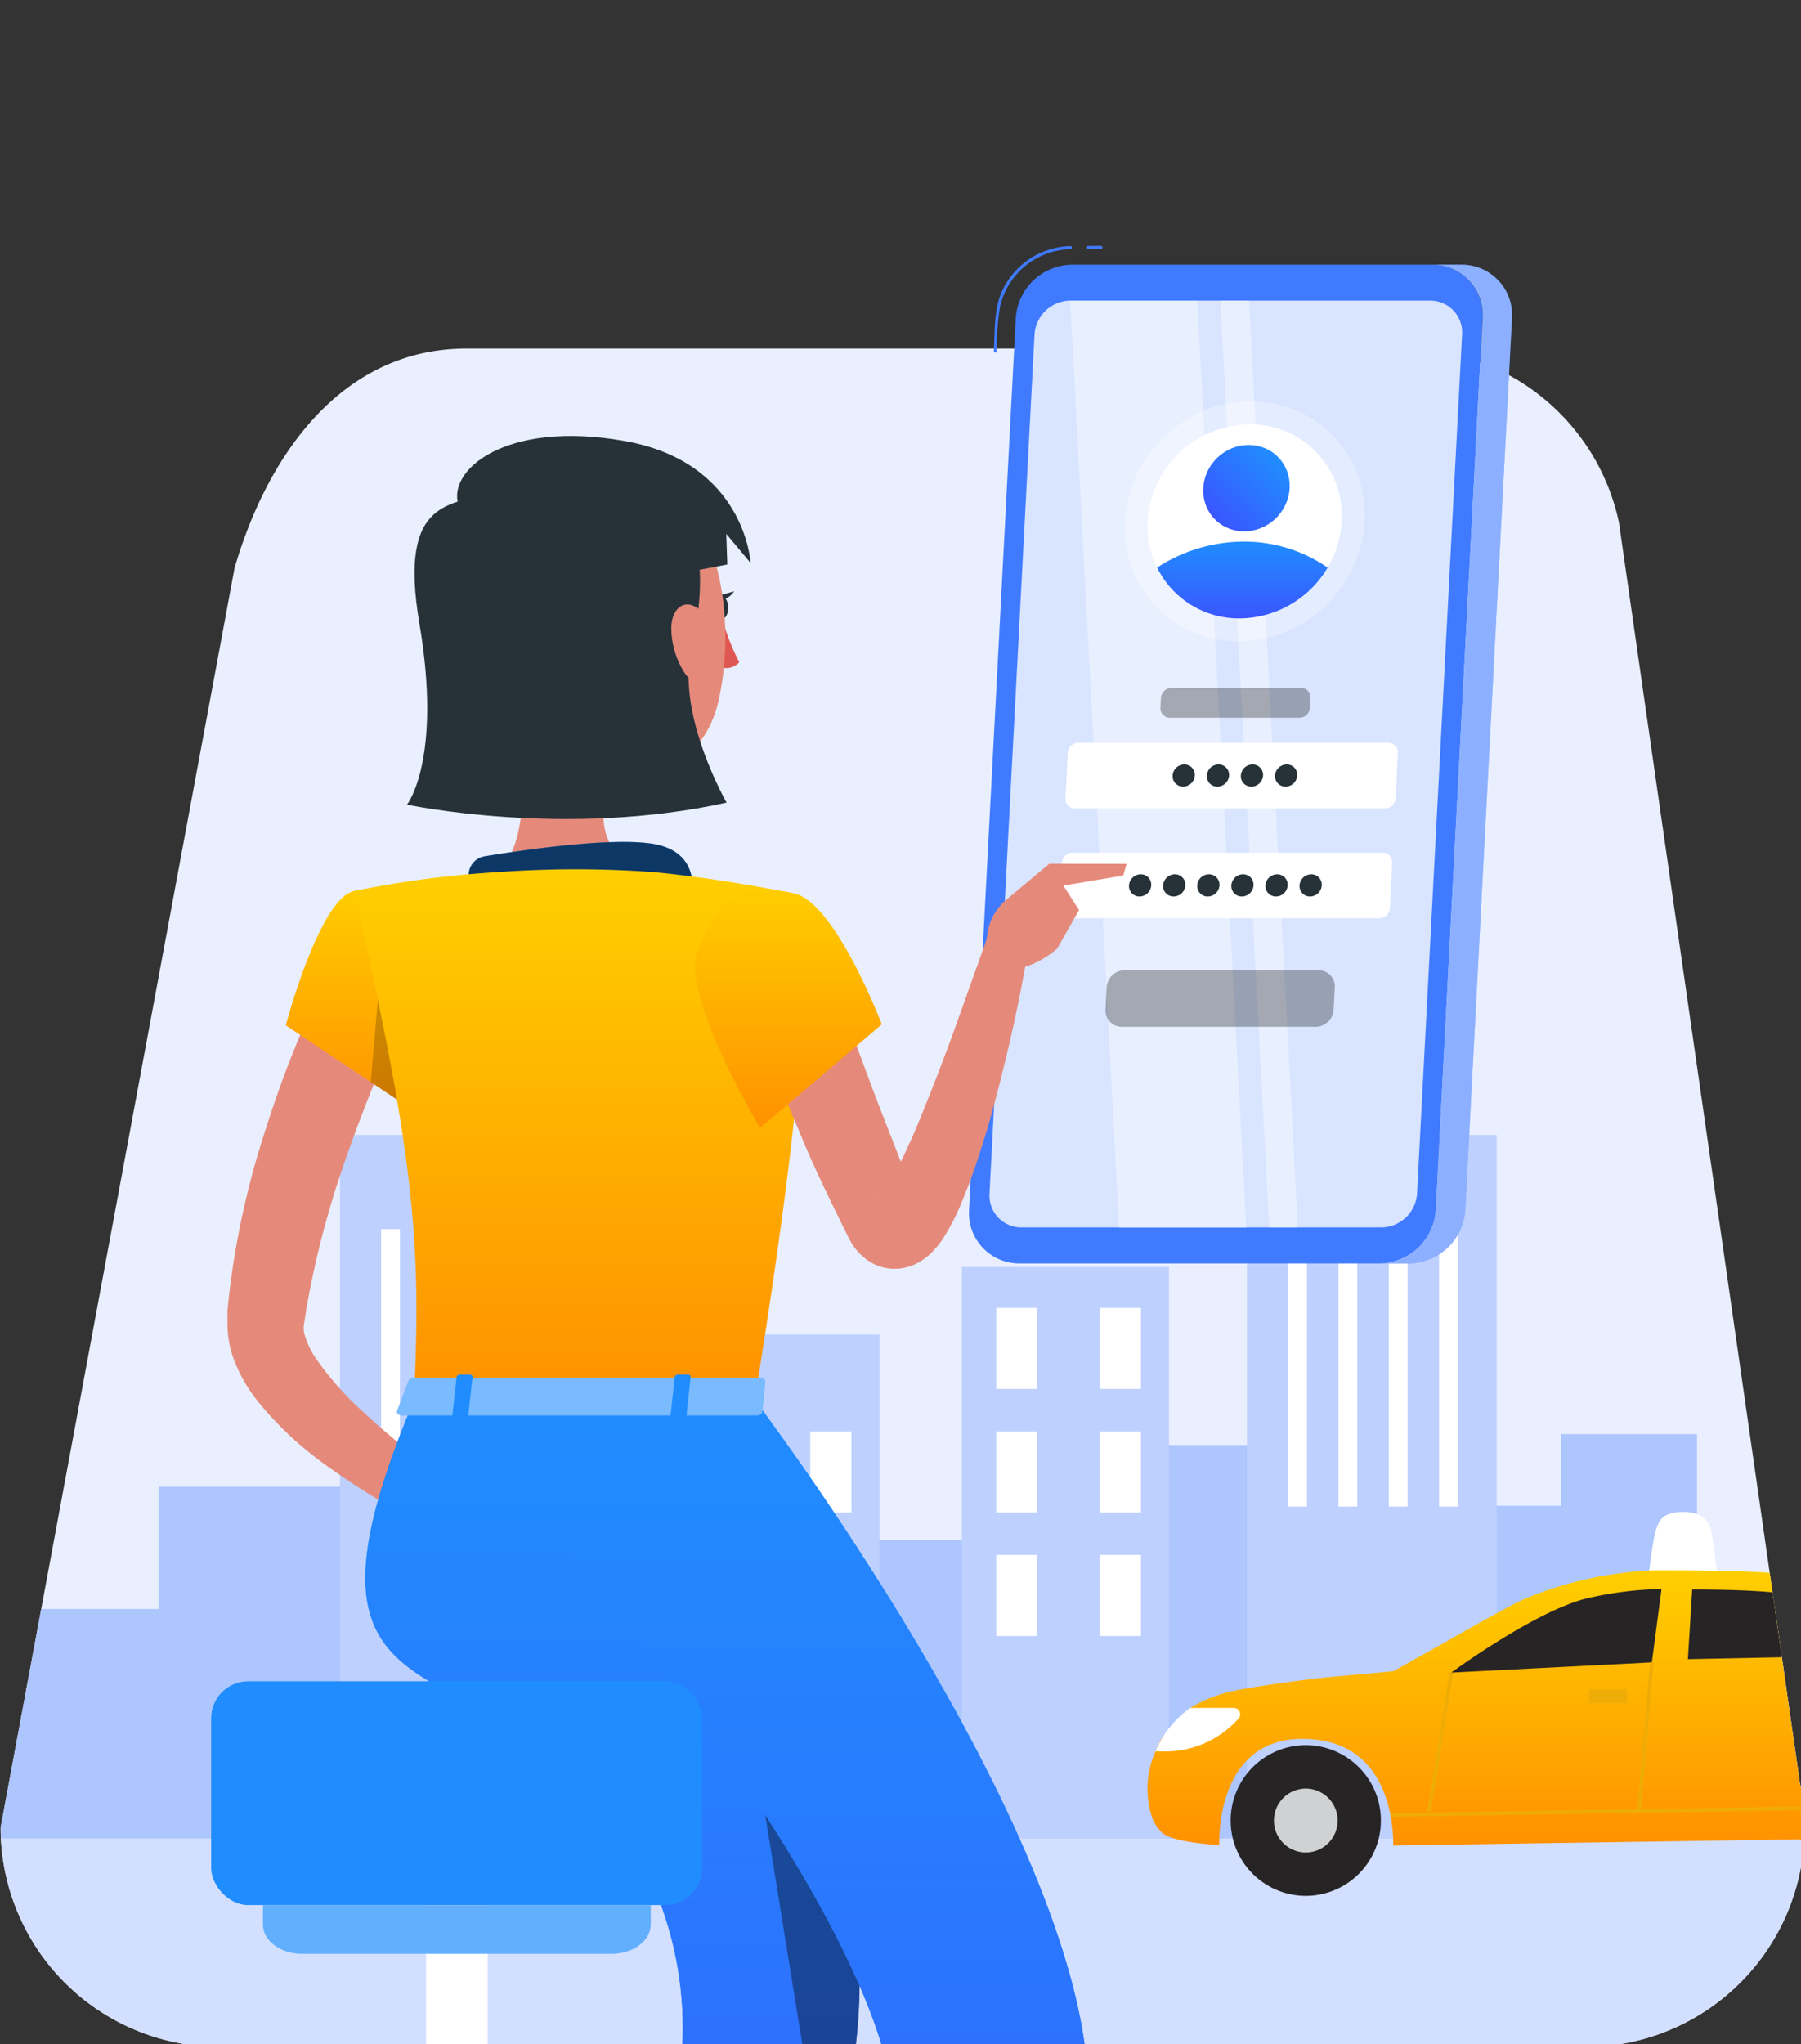 <svg xmlns="http://www.w3.org/2000/svg" xmlns:xlink="http://www.w3.org/1999/xlink" width="252" height="286" viewBox="0 0 252 286">
  <rect x="0" y="0" width="252" height="286" fill="#333333" stroke="none"/>
  <defs>
    <clipPath id="clip-path">
      <rect id="Rectángulo_5002" data-name="Rectángulo 5002" width="252" height="286" transform="translate(-3380 -3629.043)" fill="#fff"/>
    </clipPath>
    <clipPath id="clip-path-2">
      <path id="Trazado_17366" data-name="Trazado 17366" d="M120.224-312.917l25.3,176.234A30.69,30.69,0,0,1,115.5-99.631H-75.529a30.688,30.688,0,0,1-30.688-30.688l32.737-176.234c4.823-16.506,15.462-30.688,32.411-30.688H90.2A30.689,30.689,0,0,1,120.224-312.917Z" transform="translate(106.218 337.241)" fill="none"/>
    </clipPath>
    <linearGradient id="linear-gradient" x1="0.5" x2="0.5" y2="1" gradientUnits="objectBoundingBox">
      <stop offset="0" stop-color="#ffcf00"/>
      <stop offset="1" stop-color="#ff9100"/>
    </linearGradient>
    <linearGradient id="linear-gradient-2" x1="0.5" x2="0.5" y2="1" gradientUnits="objectBoundingBox">
      <stop offset="0" stop-color="#208dfe"/>
      <stop offset="1" stop-color="#3a56ff"/>
    </linearGradient>
    <linearGradient id="linear-gradient-3" y1="1" y2="0" xlink:href="#linear-gradient-2"/>
  </defs>
  <g id="Enmascarar_grupo_5" data-name="Enmascarar grupo 5" transform="translate(3380 3629.043)" clip-path="url(#clip-path)">
    <g id="Grupo_3841" data-name="Grupo 3841" transform="translate(-3379.916 -3580.273)">
      <g id="Grupo_3840" data-name="Grupo 3840" transform="translate(0 0)">
        <path id="Trazado_17355" data-name="Trazado 17355" d="M120.224-312.917l25.3,176.234A30.69,30.69,0,0,1,115.5-99.631H-75.529a30.688,30.688,0,0,1-30.688-30.688l32.737-176.234c4.823-16.506,15.462-30.688,32.411-30.688H90.2A30.689,30.689,0,0,1,120.224-312.917Z" transform="translate(106.218 337.241)" fill="#e9efff"/>
        <g id="Grupo_3839" data-name="Grupo 3839">
          <g id="Grupo_3838" data-name="Grupo 3838" clip-path="url(#clip-path-2)">
            <g id="Grupo_3834" data-name="Grupo 3834" transform="translate(-16.898 110.015)">
              <rect id="Rectángulo_4970" data-name="Rectángulo 4970" width="278.824" height="35.107" transform="translate(0 98.435)" fill="#d3dfff"/>
              <g id="Grupo_3818" data-name="Grupo 3818" transform="translate(7.775 37.578)">
                <rect id="Rectángulo_4971" data-name="Rectángulo 4971" width="19.018" height="24.472" transform="translate(208.457 14.298)" fill="#adc6fe"/>
                <rect id="Rectángulo_4972" data-name="Rectángulo 4972" width="19.018" height="34.775" transform="translate(91.546)" fill="#adc6fe"/>
                <rect id="Rectángulo_4973" data-name="Rectángulo 4973" width="25.452" height="23.135" transform="translate(31.292 11.64)" fill="#adc6fe"/>
                <rect id="Rectángulo_4974" data-name="Rectángulo 4974" width="19.018" height="24.472" transform="translate(165.393 5.799)" fill="#adc6fe"/>
                <rect id="Rectángulo_4975" data-name="Rectángulo 4975" width="19.018" height="24.472" transform="translate(129.41 19.044)" fill="#adc6fe"/>
                <rect id="Rectángulo_4976" data-name="Rectángulo 4976" width="271.049" height="32.111" transform="translate(0 28.746)" fill="#adc6fe"/>
                <rect id="Rectángulo_4977" data-name="Rectángulo 4977" width="19.018" height="24.472" transform="translate(227.475 4.274)" fill="#adc6fe"/>
              </g>
              <g id="Grupo_3823" data-name="Grupo 3823" transform="translate(151.409 18.48)">
                <rect id="Rectángulo_4978" data-name="Rectángulo 4978" width="28.968" height="79.955" fill="#bed0fe"/>
                <g id="Grupo_3822" data-name="Grupo 3822" transform="translate(4.794 5.727)">
                  <g id="Grupo_3819" data-name="Grupo 3819" transform="translate(0 0)">
                    <rect id="Rectángulo_4979" data-name="Rectángulo 4979" width="5.759" height="11.333" transform="translate(14.491)" fill="#fff"/>
                    <rect id="Rectángulo_4980" data-name="Rectángulo 4980" width="5.759" height="11.333" fill="#fff"/>
                  </g>
                  <g id="Grupo_3820" data-name="Grupo 3820" transform="translate(0 17.278)">
                    <rect id="Rectángulo_4981" data-name="Rectángulo 4981" width="5.759" height="11.333" transform="translate(14.491 0)" fill="#fff"/>
                    <rect id="Rectángulo_4982" data-name="Rectángulo 4982" width="5.759" height="11.333" transform="translate(0 0)" fill="#fff"/>
                  </g>
                  <g id="Grupo_3821" data-name="Grupo 3821" transform="translate(0 34.556)">
                    <rect id="Rectángulo_4983" data-name="Rectángulo 4983" width="5.759" height="11.333" transform="translate(14.491)" fill="#fff"/>
                    <rect id="Rectángulo_4984" data-name="Rectángulo 4984" width="5.759" height="11.333" fill="#fff"/>
                  </g>
                </g>
              </g>
              <g id="Grupo_3827" data-name="Grupo 3827" transform="translate(110.899 27.932)">
                <rect id="Rectángulo_4985" data-name="Rectángulo 4985" width="28.968" height="70.504" transform="translate(0)" fill="#bed0fe"/>
                <g id="Grupo_3826" data-name="Grupo 3826" transform="translate(4.794 13.553)">
                  <g id="Grupo_3824" data-name="Grupo 3824" transform="translate(0 0)">
                    <rect id="Rectángulo_4986" data-name="Rectángulo 4986" width="5.759" height="11.333" transform="translate(14.491)" fill="#fff"/>
                    <rect id="Rectángulo_4987" data-name="Rectángulo 4987" width="5.759" height="11.333" fill="#fff"/>
                  </g>
                  <g id="Grupo_3825" data-name="Grupo 3825" transform="translate(0 17.278)">
                    <rect id="Rectángulo_4988" data-name="Rectángulo 4988" width="5.759" height="11.333" transform="translate(14.491)" fill="#fff"/>
                    <rect id="Rectángulo_4989" data-name="Rectángulo 4989" width="5.759" height="11.333" fill="#fff"/>
                  </g>
                </g>
              </g>
              <g id="Grupo_3830" data-name="Grupo 3830" transform="translate(191.291)">
                <g id="Grupo_3828" data-name="Grupo 3828">
                  <rect id="Rectángulo_4990" data-name="Rectángulo 4990" width="34.944" height="98.435" fill="#bed0fe"/>
                </g>
                <g id="Grupo_3829" data-name="Grupo 3829" transform="translate(5.766 13.184)">
                  <rect id="Rectángulo_4991" data-name="Rectángulo 4991" width="2.63" height="38.809" transform="translate(21.118)" fill="#fff"/>
                  <rect id="Rectángulo_4992" data-name="Rectángulo 4992" width="2.63" height="38.809" transform="translate(14.079)" fill="#fff"/>
                  <rect id="Rectángulo_4993" data-name="Rectángulo 4993" width="2.63" height="38.809" transform="translate(7.039)" fill="#fff"/>
                  <rect id="Rectángulo_4994" data-name="Rectángulo 4994" width="2.63" height="38.809" fill="#fff"/>
                </g>
              </g>
              <g id="Grupo_3833" data-name="Grupo 3833" transform="translate(64.377)">
                <g id="Grupo_3831" data-name="Grupo 3831" transform="translate(0)">
                  <rect id="Rectángulo_4995" data-name="Rectángulo 4995" width="34.944" height="98.435" fill="#bed0fe"/>
                </g>
                <g id="Grupo_3832" data-name="Grupo 3832" transform="translate(5.766 13.184)">
                  <rect id="Rectángulo_4996" data-name="Rectángulo 4996" width="2.63" height="38.809" transform="translate(21.118)" fill="#fff"/>
                  <rect id="Rectángulo_4997" data-name="Rectángulo 4997" width="2.63" height="38.809" transform="translate(14.079)" fill="#fff"/>
                  <rect id="Rectángulo_4998" data-name="Rectángulo 4998" width="2.63" height="38.809" transform="translate(7.039)" fill="#fff"/>
                  <rect id="Rectángulo_4999" data-name="Rectángulo 4999" width="2.63" height="38.809" transform="translate(0)" fill="#fff"/>
                </g>
              </g>
            </g>
            <g id="Grupo_3837" data-name="Grupo 3837" transform="translate(160.464 162.751)">
              <path id="Trazado_17356" data-name="Trazado 17356" d="M-89.579-234.332H-99.1s.6-4.878.975-5.929c.353-1.015.693-2.523,3.787-2.523,2.815,0,3.623,1.334,3.922,2.523S-89.579-234.332-89.579-234.332Z" transform="translate(169.279 242.783)" fill="#fff"/>
              <path id="Trazado_17357" data-name="Trazado 17357" d="M-131.476-224.68h10.118l-1.341-5.207h-8.777Z" transform="translate(256.833 252.107)" fill="#ed5933"/>
              <path id="Trazado_17358" data-name="Trazado 17358" d="M-132.292-203.955a12.718,12.718,0,0,1,.631-8.76,16.179,16.179,0,0,1,.834-1.733,20.566,20.566,0,0,1,4.025-4.339,19.484,19.484,0,0,1,4.733-2.049c3.434-.994,14.122-2.212,14.122-2.212l9.545-.868,7.574-4.237s8.065-4.645,10.886-5.929a52.7,52.7,0,0,1,18.1-3.956c12.907,0,19.773.234,26.159,1.7,3.584.825,13.943,4.69,13.943,4.69l11.7,4.1s7.878-.594,9.937.787c.755.508,1.6,3.236,1.6,3.236l-6.649.134,1.28,3.968,6.33.238L3.5-217.321a11.2,11.2,0,0,1,1.258,7.609c-.467,2.405-1.273,5.1-2.624,6.07-1.825,1.306-14.261,2.052-14.261,2.052s.889-13.019-11.606-13.333c-6.265-.159-10.729,4.38-11.479,8.756-.239,1.406-.474,5.681-.474,5.681l-62.7.946h0l-.016,0v-.724c-.153-4.19-1.577-14.187-12.738-14.187-12.307,0-11.6,14.851-11.6,14.851s-6.053-.291-7.85-1.6A5.279,5.279,0,0,1-132.292-203.955Z" transform="translate(132.8 246.214)" fill="url(#linear-gradient)"/>
              <path id="Trazado_17359" data-name="Trazado 17359" d="M-113.728-226.732l.6-9.747s9.985-.069,14.148.793a35.648,35.648,0,0,1,8.052,3.611,44.076,44.076,0,0,1,6.472,4.742Z" transform="translate(189.353 247.34)" fill="#272425"/>
              <path id="Trazado_17360" data-name="Trazado 17360" d="M-66.53-226.253l1.353-10.267a49.5,49.5,0,0,0-10.459,1.313c-7.25,1.778-18.962,10.383-18.962,10.383Z" transform="translate(137.114 247.311)" fill="#272425"/>
              <line id="Línea_216" data-name="Línea 216" x1="1.786" y2="20.66" transform="translate(68.796 21.058)" fill="none" stroke="#efac06" stroke-miterlimit="10" stroke-width="0.5"/>
              <line id="Línea_217" data-name="Línea 217" x1="63.431" y2="1.037" transform="translate(33.997 41.371)" fill="none" stroke="#efac06" stroke-miterlimit="10" stroke-width="0.5"/>
              <line id="Línea_218" data-name="Línea 218" x1="3.081" y2="19.402" transform="translate(39.434 22.488)" fill="none" stroke="#efac06" stroke-miterlimit="10" stroke-width="0.5"/>
              <line id="Línea_219" data-name="Línea 219" x1="0.669" y2="11.929" transform="translate(104.228 20.005)" fill="none" stroke="#efac06" stroke-miterlimit="10" stroke-width="0.5"/>
              <rect id="Rectángulo_5000" data-name="Rectángulo 5000" width="5.329" height="1.937" transform="translate(95.887 24.823)" fill="#efac06"/>
              <rect id="Rectángulo_5001" data-name="Rectángulo 5001" width="5.329" height="1.937" transform="translate(61.78 24.823)" fill="#efac06"/>
              <path id="Trazado_17361" data-name="Trazado 17361" d="M-55.524-226.865h6.094a.889.889,0,0,1,.667,1.478h0a13.681,13.681,0,0,1-10.488,4.614l-1.132-.021A14.1,14.1,0,0,1-55.524-226.865Z" transform="translate(61.52 254.292)" fill="#fff"/>
              <g id="Grupo_3835" data-name="Grupo 3835" transform="translate(98.322 32.642)">
                <path id="Trazado_17362" data-name="Trazado 17362" d="M-122.11-213.3a10.525,10.525,0,0,0,10.509,10.54,10.525,10.525,0,0,0,10.509-10.54A10.523,10.523,0,0,0-111.6-223.838,10.523,10.523,0,0,0-122.11-213.3Z" transform="translate(122.11 223.838)" fill="#272425"/>
                <path id="Trazado_17363" data-name="Trazado 17363" d="M-118.6-215.846a4.463,4.463,0,0,0,4.456,4.469,4.464,4.464,0,0,0,4.456-4.469,4.462,4.462,0,0,0-4.456-4.468A4.462,4.462,0,0,0-118.6-215.846Z" transform="translate(124.65 226.386)" fill="#cfd1d2"/>
              </g>
              <g id="Grupo_3836" data-name="Grupo 3836" transform="translate(11.651 32.642)">
                <path id="Trazado_17364" data-name="Trazado 17364" d="M-71.808-213.3A10.526,10.526,0,0,0-61.3-202.757,10.525,10.525,0,0,0-50.791-213.3,10.523,10.523,0,0,0-61.3-223.838,10.524,10.524,0,0,0-71.808-213.3Z" transform="translate(71.808 223.838)" fill="#272425"/>
                <path id="Trazado_17365" data-name="Trazado 17365" d="M-68.295-215.846a4.464,4.464,0,0,0,4.456,4.469,4.464,4.464,0,0,0,4.456-4.469,4.462,4.462,0,0,0-4.456-4.468A4.462,4.462,0,0,0-68.295-215.846Z" transform="translate(74.348 226.386)" fill="#cfd1d2"/>
              </g>
            </g>
          </g>
        </g>
      </g>
    </g>
    <g id="Grupo_3846" data-name="Grupo 3846" transform="translate(-3244.417 -3594.634)">
      <g id="Personal_settings-rafiki" data-name="Personal settings-rafiki" transform="translate(0 0)">
        <g id="freepik--Settings--inject-181">
          <path id="Trazado_17367" data-name="Trazado 17367" d="M268.144,232.44H217.819a7.038,7.038,0,0,1-7.1-7.489l6.538-124.762a7.984,7.984,0,0,1,7.884-7.489h50.32a7.037,7.037,0,0,1,7.1,7.489l-6.538,124.762a7.989,7.989,0,0,1-7.884,7.489Z" transform="translate(-210.71 -90.08)" fill="#407bff"/>
          <path id="Trazado_17368" data-name="Trazado 17368" d="M278.3,103.15H227.976a5.071,5.071,0,0,0-5,4.749l-6.3,120.176a4.461,4.461,0,0,0,4.5,4.749H271.5a5.071,5.071,0,0,0,5-4.749L282.8,107.9a4.461,4.461,0,0,0-4.5-4.749Z" transform="translate(-213.805 -95.507)" fill="#407bff"/>
          <path id="Trazado_17369" data-name="Trazado 17369" d="M278.3,103.15H227.976a5.071,5.071,0,0,0-5,4.749l-6.3,120.176a4.461,4.461,0,0,0,4.5,4.749H271.5a5.071,5.071,0,0,0,5-4.749L282.8,107.9a4.461,4.461,0,0,0-4.5-4.749Z" transform="translate(-213.805 -95.507)" fill="#fff" opacity="0.8"/>
          <path id="Trazado_17370" data-name="Trazado 17370" d="M341.651,92.7h-4.11a7.037,7.037,0,0,1,7.1,7.489L338.1,224.951a7.984,7.984,0,0,1-7.884,7.489h4.11a7.984,7.984,0,0,0,7.884-7.489l6.538-124.762a7.038,7.038,0,0,0-7.1-7.489Z" transform="translate(-272.771 -90.08)" fill="#407bff"/>
          <path id="Trazado_17371" data-name="Trazado 17371" d="M341.651,92.7h-4.11a7.037,7.037,0,0,1,7.1,7.489L338.1,224.951a7.984,7.984,0,0,1-7.884,7.489h4.11a7.984,7.984,0,0,0,7.884-7.489l6.538-124.762a7.038,7.038,0,0,0-7.1-7.489Z" transform="translate(-272.771 -90.08)" fill="#fff" opacity="0.4"/>
          <path id="Trazado_17372" data-name="Trazado 17372" d="M240.18,103.15l6.836,129.718H264.8l-6.836-129.694H240.18Z" transform="translate(-226.014 -95.507)" fill="#fff" opacity="0.4"/>
          <path id="Trazado_17373" data-name="Trazado 17373" d="M290.716,232.844h4L287.884,103.15h-4Z" transform="translate(-248.707 -95.507)" fill="#fff" opacity="0.4"/>
          <path id="Trazado_17374" data-name="Trazado 17374" d="M245.226,87.683h1.764a.216.216,0,0,0,0-.433h-1.764a.216.216,0,0,0,0,.433Z" transform="translate(-228.522 -87.25)" fill="#407bff"/>
          <path id="Trazado_17375" data-name="Trazado 17375" d="M218.344,101.947a37.487,37.487,0,0,1,.481-6.249,10.345,10.345,0,0,1,9.845-7.965c.274,0,.279-.442,0-.433a10.8,10.8,0,0,0-9.614,6.374c-1.135,2.572-.961,5.547-1.115,8.3a.216.216,0,0,0,.433,0Z" transform="translate(-214.464 -87.276)" fill="#407bff"/>
        </g>
      </g>
      <g id="Grupo_3845" data-name="Grupo 3845" transform="translate(12.694 14.807)">
        <ellipse id="Elipse_475" data-name="Elipse 475" cx="16.35" cy="17.213" rx="16.35" ry="17.213" transform="matrix(-0.698, -0.716, 0.716, -0.698, 24.976, 47.447)" fill="#fff" opacity="0.3"/>
        <path id="Trazado_17376" data-name="Trazado 17376" d="M166.2,164.3a13.04,13.04,0,0,0,1.3,6.467,12.749,12.749,0,0,0,11.568,7.108,14.42,14.42,0,0,0,12.3-7.108,13.979,13.979,0,0,0,1.971-6.467,12.758,12.758,0,0,0-12.871-13.571A14.447,14.447,0,0,0,166.2,164.3Z" transform="translate(-153.898 -140.574)" fill="#fff"/>
        <path id="Trazado_17377" data-name="Trazado 17377" d="M170.55,190.483a12.749,12.749,0,0,0,11.568,7.108,14.42,14.42,0,0,0,12.3-7.108,20.511,20.511,0,0,0-11.745-3.633A22.318,22.318,0,0,0,170.55,190.483Z" transform="translate(-156.927 -160.29)" fill="url(#linear-gradient-2)"/>
        <ellipse id="Elipse_476" data-name="Elipse 476" cx="5.891" cy="6.204" rx="5.891" ry="6.204" transform="matrix(-0.698, -0.716, 0.716, -0.698, 25.797, 27.629)" fill="url(#linear-gradient-3)"/>
        <g id="Grupo_3844" data-name="Grupo 3844" transform="translate(0 47.024)">
          <path id="Trazado_17378" data-name="Trazado 17378" d="M150.238,257.991h43.387a1.494,1.494,0,0,0,1.476-1.4l.327-6.358a1.317,1.317,0,0,0-1.331-1.4H150.71a1.494,1.494,0,0,0-1.476,1.4l-.327,6.358a1.317,1.317,0,0,0,1.331,1.4Z" transform="translate(-148.11 -241.145)" fill="#fff"/>
          <path id="Trazado_17379" data-name="Trazado 17379" d="M177.172,236.084h18.122a1.494,1.494,0,0,0,1.481-1.408l.068-1.363a1.317,1.317,0,0,0-1.331-1.4H177.4a1.494,1.494,0,0,0-1.476,1.4l-.073,1.363a1.326,1.326,0,0,0,1.326,1.408Z" transform="translate(-161.76 -231.91)" opacity="0.3"/>
          <path id="Trazado_17380" data-name="Trazado 17380" d="M170.608,326.8h27.146a2.548,2.548,0,0,0,2.512-2.389l.159-3.134a2.271,2.271,0,0,0-2.271-2.389H171.017a2.548,2.548,0,0,0-2.512,2.389l-.159,3.134a2.271,2.271,0,0,0,2.262,2.389Z" transform="translate(-161.936 -279.386)" opacity="0.3"/>
          <path id="Trazado_17381" data-name="Trazado 17381" d="M151.977,291.845h43.392a1.5,1.5,0,0,0,1.476-1.4l.327-6.358a1.322,1.322,0,0,0-1.331-1.4H152.454a1.494,1.494,0,0,0-1.476,1.4l-.332,6.358a1.326,1.326,0,0,0,1.331,1.4Z" transform="translate(-150.644 -259.621)" fill="#fff"/>
          <g id="Grupo_3842" data-name="Grupo 3842" transform="translate(15.795 10.709)">
            <path id="Trazado_17382" data-name="Trazado 17382" d="M158.156,257.043a1.462,1.462,0,0,0,1.476,1.553,1.653,1.653,0,0,0,1.63-1.553,1.458,1.458,0,0,0-1.472-1.553A1.658,1.658,0,0,0,158.156,257.043Z" transform="translate(-143.824 -255.49)" fill="#263238"/>
            <path id="Trazado_17383" data-name="Trazado 17383" d="M168.7,257.043a1.458,1.458,0,0,0,1.472,1.553,1.649,1.649,0,0,0,1.631-1.553,1.458,1.458,0,0,0-1.472-1.553A1.649,1.649,0,0,0,168.7,257.043Z" transform="translate(-159.147 -255.49)" fill="#263238"/>
            <path id="Trazado_17384" data-name="Trazado 17384" d="M179.157,257.043a1.458,1.458,0,0,0,1.472,1.553,1.658,1.658,0,0,0,1.635-1.553,1.462,1.462,0,0,0-1.476-1.553A1.653,1.653,0,0,0,179.157,257.043Z" transform="translate(-174.362 -255.49)" fill="#263238"/>
            <path id="Trazado_17385" data-name="Trazado 17385" d="M189.707,257.043a1.462,1.462,0,0,0,1.472,1.553,1.658,1.658,0,0,0,1.635-1.553,1.462,1.462,0,0,0-1.472-1.553,1.658,1.658,0,0,0-1.635,1.553Z" transform="translate(-189.704 -255.49)" fill="#263238"/>
          </g>
          <g id="Grupo_3843" data-name="Grupo 3843" transform="translate(9.694 26.079)">
            <path id="Trazado_17386" data-name="Trazado 17386" d="M159.927,290.883a1.458,1.458,0,0,0,1.472,1.553,1.658,1.658,0,0,0,1.635-1.553,1.462,1.462,0,0,0-1.476-1.553A1.653,1.653,0,0,0,159.927,290.883Z" transform="translate(-136.062 -289.33)" fill="#263238"/>
            <path id="Trazado_17387" data-name="Trazado 17387" d="M170.436,290.883a1.462,1.462,0,0,0,1.472,1.553,1.658,1.658,0,0,0,1.635-1.553,1.458,1.458,0,0,0-1.472-1.553A1.658,1.658,0,0,0,170.436,290.883Z" transform="translate(-151.344 -289.33)" fill="#263238"/>
            <path id="Trazado_17388" data-name="Trazado 17388" d="M180.946,290.883a1.463,1.463,0,0,0,1.476,1.553,1.649,1.649,0,0,0,1.63-1.553,1.458,1.458,0,0,0-1.472-1.553A1.658,1.658,0,0,0,180.946,290.883Z" transform="translate(-166.628 -289.33)" fill="#263238"/>
            <path id="Trazado_17389" data-name="Trazado 17389" d="M191.447,290.883a1.458,1.458,0,0,0,1.472,1.553,1.658,1.658,0,0,0,1.635-1.553,1.462,1.462,0,0,0-1.476-1.553A1.649,1.649,0,0,0,191.447,290.883Z" transform="translate(-181.897 -289.33)" fill="#263238"/>
            <path id="Trazado_17390" data-name="Trazado 17390" d="M201.957,290.883a1.458,1.458,0,0,0,1.472,1.553,1.658,1.658,0,0,0,1.635-1.553,1.462,1.462,0,0,0-1.472-1.553,1.658,1.658,0,0,0-1.635,1.553Z" transform="translate(-197.181 -289.33)" fill="#263238"/>
            <path id="Trazado_17391" data-name="Trazado 17391" d="M212.466,290.883a1.462,1.462,0,0,0,1.476,1.553,1.653,1.653,0,0,0,1.63-1.553,1.458,1.458,0,0,0-1.472-1.553A1.658,1.658,0,0,0,212.466,290.883Z" transform="translate(-212.463 -289.33)" fill="#263238"/>
          </g>
        </g>
      </g>
    </g>
    <g id="character-1--inject-7" transform="translate(-3356.197 -3568.048)">
      <path id="Trazado_13956" data-name="Trazado 13956" d="M138.483,214.22c-1.421,3.112-2.917,6.537-4.218,9.858s-2.633,6.747-3.785,10.157a129.014,129.014,0,0,0-5.355,20.643l-.329,2.2a3.216,3.216,0,0,0,.1,1.122,11.667,11.667,0,0,0,1.645,3.47,43.8,43.8,0,0,0,6.642,7.479,100.736,100.736,0,0,0,8.257,6.9c2.872,2.214,5.894,4.368,8.871,6.4l-2.8,5.251a106.018,106.018,0,0,1-20.12-11.533,48.454,48.454,0,0,1-8.975-8.5,21.317,21.317,0,0,1-3.575-6.388,14.509,14.509,0,0,1-.718-4.488v-1.87l.15-1.5a117.008,117.008,0,0,1,4.892-22.947c1.167-3.68,2.408-7.345,3.829-10.92s2.887-7.076,4.7-10.711Z" transform="translate(-106.097 -132.545)" fill="#e58a7b"/>
      <path id="Trazado_13957" data-name="Trazado 13957" d="M137.832,259.205l10.576-5.355-2.738,11.608s-7.255,2.034-10.621-1.5Z" transform="translate(-95.723 -110.23)" fill="#e58a7b"/>
      <path id="Trazado_13958" data-name="Trazado 13958" d="M154.566,255.75l-2.812,9.6-9.6.1,2.738-11.608Z" transform="translate(-92.202 -110.23)" fill="#e58a7b"/>
      <path id="Trazado_13959" data-name="Trazado 13959" d="M160.44,175a29.912,29.912,0,0,0,2.349,5.984,2.438,2.438,0,0,1-2.378.763Z" transform="translate(-83.147 -149.332)" fill="#df5753"/>
      <ellipse id="Elipse_448" data-name="Elipse 448" cx="1.122" cy="1.72" rx="1.122" ry="1.72" transform="translate(75.857 22.317)" fill="#263238"/>
      <path id="Trazado_13960" data-name="Trazado 13960" d="M160,173.013l2.274-.643S161.167,174.135,160,173.013Z" transform="translate(-83.35 -150.636)" fill="#263238"/>
      <path id="Trazado_13961" data-name="Trazado 13961" d="M141.614,182.34c1.361,6.956,2.723,19.716-2.154,24.368,0,0,1.915,7.061,14.854,7.061,14.226,0,6.791-7.061,6.791-7.061-7.764-1.855-7.569-7.614-6.208-13.029Z" transform="translate(-93.536 -145.692)" fill="#e58a7b"/>
      <path id="Trazado_13962" data-name="Trazado 13962" d="M138.383,177.369c.718,11.623.778,16.56,6.642,22.528,8.841,8.975,22.962,5.565,25.73-5.984,2.5-10.471.913-27.7-10.471-32.326a15.886,15.886,0,0,0-21.9,15.782Z" transform="translate(-94.089 -156.577)" fill="#e58a7b"/>
      <path id="Trazado_13963" data-name="Trazado 13963" d="M143.216,163.181c-5.834,2.124-13.613.538-10.561,18.534,3.231,19.058-1.735,25.326-1.735,25.326s22.124,4.712,44.713-.284c0,0-6.9-12.057-4.966-20.943,2.468-11.219.524-15.363.524-15.363S151.414,160.189,143.216,163.181Z" transform="translate(-97.771 -155.464)" fill="#263238"/>
      <path id="Trazado_13964" data-name="Trazado 13964" d="M155.64,176.875a11.683,11.683,0,0,0,1.825,6.238c1.586,2.423,3.456,1.5,3.919-1.077.419-2.259.1-6.253-1.915-7.809S155.67,174.2,155.64,176.875Z" transform="translate(-85.512 -150.025)" fill="#e58a7b"/>
      <path id="Trazado_13965" data-name="Trazado 13965" d="M135.822,167.518c-1.675-4.712,6.313-11.967,23.216-8.975s17.637,17.068,17.637,17.068l-3.411-4.069.15,4.278-17.367,3.336Z" transform="translate(-95.448 -157.841)" fill="#263238"/>
      <path id="Trazado_13966" data-name="Trazado 13966" d="M136.719,200.82h0a2.648,2.648,0,0,1,2.169-2.992c5.266-.868,17.233-2.633,23.246-1.8,4.488.628,5.655,3.231,5.849,5.37a2.633,2.633,0,0,1-2.767,2.842l-26-1.167A2.663,2.663,0,0,1,136.719,200.82Z" transform="translate(-94.909 -139.011)" fill="#208dfe"/>
      <path id="Trazado_13967" data-name="Trazado 13967" d="M136.719,200.82h0a2.648,2.648,0,0,1,2.169-2.992c5.266-.868,17.233-2.633,23.246-1.8,4.488.628,5.655,3.231,5.849,5.37a2.633,2.633,0,0,1-2.767,2.842l-26-1.167A2.663,2.663,0,0,1,136.719,200.82Z" transform="translate(-94.909 -139.011)" opacity="0.6"/>
      <path id="Trazado_13968" data-name="Trazado 13968" d="M146.76,381.11l9.649,6.7,16.141-21.885L162.9,359.24Z" transform="translate(-89.916 -57.967)" fill="#e58a7b"/>
      <path id="Trazado_13969" data-name="Trazado 13969" d="M131.72,381.242l10.187,5.8L156.193,363.9l-10.187-5.8Z" transform="translate(-97.374 -58.532)" fill="#e58a7b"/>
      <path id="Trazado_13970" data-name="Trazado 13970" d="M169.946,365.927l-8.317,11.279-9.649-6.687L160.3,359.24Z" transform="translate(-87.327 -57.967)" fill="#cf6f64"/>
      <path id="Trazado_13971" data-name="Trazado 13971" d="M143.7,358.1l10.2,5.819-7.36,11.922-10.2-5.819Z" transform="translate(-95.083 -58.532)" fill="#cf6f64"/>
      <path id="Trazado_13972" data-name="Trazado 13972" d="M164.683,248s37.667,47.465,30.591,92.866c-5.7,36.665-38.759,86.314-38.759,86.314l-15.542-7.719a507.507,507.507,0,0,0,27.973-67.974,50.247,50.247,0,0,0-5.984-43.531c-19.088-27.869-49.664-11.279-29.1-59.956Z" transform="translate(-99.701 -113.131)" fill="#208dfe"/>
      <path id="Trazado_13973" data-name="Trazado 13973" d="M164.683,248s37.667,47.465,30.591,92.866c-5.7,36.665-38.759,86.314-38.759,86.314l-15.542-7.719a507.507,507.507,0,0,0,27.973-67.974,50.247,50.247,0,0,0-5.984-43.531c-19.088-27.869-49.664-11.279-29.1-59.956Z" transform="translate(-99.701 -113.131)" fill="url(#linear-gradient-2)"/>
      <path id="Trazado_13974" data-name="Trazado 13974" d="M166.365,270.185l-5.475-5.445c0,.434,10.606,65.91,13.583,84.309a111.485,111.485,0,0,0,4.024-16.455C182,310.32,174.682,287.568,166.365,270.185Z" transform="translate(-82.909 -104.829)" opacity="0.4"/>
      <path id="Trazado_13975" data-name="Trazado 13975" d="M178.039,248s45.356,59.657,46.642,95.424c1.062,29.918-49.365,87.884-49.365,87.884l-14.66-9.484s29.514-41.167,36.949-74.8C194.734,313.7,134,248,134,248Z" transform="translate(-96.243 -113.131)" fill="#208dfe"/>
      <path id="Trazado_13976" data-name="Trazado 13976" d="M178.039,248s45.356,59.657,46.642,95.424c1.062,29.918-49.365,87.884-49.365,87.884l-14.66-9.484s29.514-41.167,36.949-74.8C194.734,313.7,134,248,134,248Z" transform="translate(-96.243 -113.131)" fill="url(#linear-gradient-2)"/>
      <path id="Trazado_13977" data-name="Trazado 13977" d="M129.079,200.478c-4.847,1.152-9.5,18.774-9.5,18.774l18.953,12.655s6.313-13.942,4.1-20.045C140.343,205.5,135.167,199.027,129.079,200.478Z" transform="translate(-103.394 -136.799)" fill="url(#linear-gradient)"/>
      <path id="Trazado_13978" data-name="Trazado 13978" d="M128.846,208l-1.316,15.363,7.046,4.727a63.124,63.124,0,0,0,4.293-13.673Z" transform="translate(-99.452 -132.967)" opacity="0.2"/>
      <path id="Trazado_13979" data-name="Trazado 13979" d="M187.651,201.765s5.595,1.96-5.61,70.831h-47.66c.808-19.447.823-31.414-8.452-71.175a141.042,141.042,0,0,1,20.24-2.663,151.323,151.323,0,0,1,21.646,0C177.12,199.611,187.651,201.765,187.651,201.765Z" transform="translate(-100.245 -137.742)" fill="url(#linear-gradient)"/>
      <path id="Trazado_13980" data-name="Trazado 13980" d="M174.189,209.6c1.077,2.992,2.214,6.208,3.411,9.3s2.334,6.283,3.545,9.424l3.665,9.394.927,2.349.479,1.167.224.583v.09a3.082,3.082,0,0,0-1.047-.927,4.264,4.264,0,0,0-1.945-.583,3.906,3.906,0,0,0-1.66.314c-.688.314-.688.449-.673.434a1.813,1.813,0,0,0,.329-.344,20.391,20.391,0,0,0,2.139-3.485c.7-1.376,1.376-2.842,2.049-4.323,1.316-2.992,2.528-6.088,3.74-9.215s2.364-6.283,3.485-9.469l3.411-9.544,5.759,1.5c-1.137,6.821-2.6,13.463-4.368,20.225-.853,3.366-1.855,6.7-2.992,10.067-.568,1.69-1.2,3.366-1.915,5.086A32.237,32.237,0,0,1,190,247a13.939,13.939,0,0,1-1.316,1.616,8.107,8.107,0,0,1-2.723,1.93,6.7,6.7,0,0,1-2.9.538,6.581,6.581,0,0,1-3.156-.942,8.048,8.048,0,0,1-2.723-2.827c-.224-.389-.419-.778-.553-1.062l-.284-.568-.569-1.167-1.137-2.319c-1.5-3.111-2.992-6.253-4.293-9.409s-2.678-6.358-3.964-9.574-2.438-6.432-3.53-9.9Z" transform="translate(-81.937 -134.569)" fill="#e58a7b"/>
      <path id="Trazado_13981" data-name="Trazado 13981" d="M171.816,200.789c5.729,1.361,12.177,18.295,12.177,18.295l-17.038,14.5s-11.025-18.46-8.8-24.548C160.477,202.688,164.337,199.008,171.816,200.789Z" transform="translate(-84.411 -136.765)" fill="url(#linear-gradient)"/>
      <path id="Trazado_13982" data-name="Trazado 13982" d="M187.921,202.846l5.984-5,4.159,6.477-3.067,5.4s-4.877,4.488-9.185,2.2h0a7.733,7.733,0,0,1,2.109-9.08Z" transform="translate(-70.881 -138)" fill="#e58a7b"/>
      <path id="Trazado_13983" data-name="Trazado 13983" d="M201.815,197.865l-.449,1.631-9.469,1.586-.927-3.231Z" transform="translate(-67.992 -138)" fill="#e58a7b"/>
      <path id="Trazado_13984" data-name="Trazado 13984" d="M168.063,376.475l-17.083-11.04,3.067-5.325,19.192,11.8Z" transform="translate(-87.823 -57.535)" fill="#208dfe"/>
      <path id="Trazado_13985" data-name="Trazado 13985" d="M144.458,377.857a10.294,10.294,0,0,1-4.218-1.5.269.269,0,0,1,0-.509c.464-.15,4.488-1.391,5.654-.434a.957.957,0,0,1,.329.912,1.586,1.586,0,0,1-.853,1.287,1.96,1.96,0,0,1-.912.239Zm-3.366-1.645c1.87.957,3.366,1.3,4.084.942a1.047,1.047,0,0,0,.539-.868c0-.239,0-.344-.135-.4-.628-.509-2.872-.12-4.518.329Z" transform="translate(-93.239 -50.121)" fill="#263238"/>
      <path id="Trazado_13986" data-name="Trazado 13986" d="M140.331,377.527a.3.3,0,0,1-.209-.09.284.284,0,0,1,0-.269c0-.135.972-3.381,2.5-4.114a1.5,1.5,0,0,1,1.242,0,.987.987,0,0,1,.688,1c-.1,1.346-2.842,3.2-4.1,3.515Zm2.9-4.084a1.016,1.016,0,0,0-.419.1c-.928.449-1.69,2.2-2.064,3.261,1.316-.553,3.126-2.02,3.186-2.842,0-.135,0-.3-.344-.449a1.107,1.107,0,0,0-.359-.12Z" transform="translate(-93.225 -51.183)" fill="#263238"/>
      <path id="Trazado_13987" data-name="Trazado 13987" d="M159.052,382.564c-1.69,0-4.039-2.169-5.325-3.5a.269.269,0,0,1,0-.314.314.314,0,0,1,.284-.15c.6,0,5.789.778,6.522,2.244a.852.852,0,0,1,0,.867,1.5,1.5,0,0,1-1.182.838Zm-4.338-3.291c1.885,1.825,3.545,2.842,4.488,2.723a1.017,1.017,0,0,0,.778-.553.314.314,0,0,0,0-.344c-.389-.808-3.156-1.5-5.266-1.825Z" transform="translate(-86.486 -48.366)" fill="#263238"/>
      <path id="Trazado_13988" data-name="Trazado 13988" d="M154.893,380.073a4.9,4.9,0,0,1-1-.075.27.27,0,0,1-.209-.165.314.314,0,0,1,0-.284c.09-.1,2.109-2.543,4.024-2.708a2.079,2.079,0,0,1,1.5.479c.583.509.553.957.4,1.242C159.231,379.58,156.643,380.073,154.893,380.073Zm-.389-.553c1.675.09,4.353-.464,4.7-1.2,0,0,.12-.239-.269-.569a1.5,1.5,0,0,0-1.137-.359,6.552,6.552,0,0,0-3.291,2.139Z" transform="translate(-86.5 -49.241)" fill="#263238"/>
      <path id="Trazado_13989" data-name="Trazado 13989" d="M146.562,376.124l-12.685-3.59a.927.927,0,0,0-1.122.524l-4.278,9.619a1.885,1.885,0,0,0,1.242,2.528c4.488,1.167,6.642,1.5,12.222,3.1,3.441.957,8.347,2.737,13.089,4.084s6.328-3.276,4.488-4.263c-8.317-4.4-8.975-7.479-11.249-10.77A3.082,3.082,0,0,0,146.562,376.124Z" transform="translate(-99.052 -51.394)" fill="#208dfe"/>
      <path id="Trazado_13990" data-name="Trazado 13990" d="M160.471,380.278l-10.83-7.48a.927.927,0,0,0-1.227.12l-7.18,7.719a1.87,1.87,0,0,0,.359,2.783c3.814,2.558,5.789,3.59,10.561,6.9,2.992,2.034,8.781,6.552,12.82,9.364s7.046-1.047,5.61-2.573c-6.432-6.866-7.839-11.175-8.9-15.079A3.1,3.1,0,0,0,160.471,380.278Z" transform="translate(-92.886 -51.331)" fill="#208dfe"/>
      <path id="Trazado_13991" data-name="Trazado 13991" d="M154.542,373.414l-19.522-9.708,2.02-5.3,20.853,10.232Z" transform="translate(-95.738 -58.378)" fill="#208dfe"/>
      <path id="Trazado_13992" data-name="Trazado 13992" d="M131.658,246.226l-1.645,4.308c-.165.329.224.673.778.673h49.484c.434,0,.793-.209.823-.479l.419-4.278c0-.284-.344-.539-.808-.539H132.436A.913.913,0,0,0,131.658,246.226Z" transform="translate(-98.24 -114.169)" fill="#208dfe"/>
      <path id="Trazado_13993" data-name="Trazado 13993" d="M131.658,246.226l-1.645,4.308c-.165.329.224.673.778.673h49.484c.434,0,.793-.209.823-.479l.419-4.278c0-.284-.344-.539-.808-.539H132.436A.913.913,0,0,0,131.658,246.226Z" transform="translate(-98.24 -114.169)" fill="#fff" opacity="0.4"/>
      <path id="Trazado_13994" data-name="Trazado 13994" d="M136.886,251.763h-1.3c-.254,0-.449-.135-.434-.3l.613-5.55c0-.15.239-.284.494-.284h1.3c.254,0,.449.135.434.284l-.613,5.55C137.364,251.629,137.14,251.763,136.886,251.763Z" transform="translate(-95.673 -114.306)" fill="#208dfe"/>
      <path id="Trazado_13995" data-name="Trazado 13995" d="M157.281,251.763h-1.286c-.254,0-.449-.135-.434-.3l.6-5.55c0-.15.254-.284.509-.284h1.286c.254,0,.464.135.434.284l-.6,5.55A.523.523,0,0,1,157.281,251.763Z" transform="translate(-85.552 -114.306)" fill="#208dfe"/>
      <ellipse id="Elipse_449" data-name="Elipse 449" cx="40.075" cy="2.902" rx="40.075" ry="2.902" transform="translate(0 384.984)" fill="#f5f5f5"/>
      <path id="Trazado_13996" data-name="Trazado 13996" d="M168.545,478.932c-7.091-2.064-14.959-4.712-19.716-7.48-.135-.09-.284-.135-.419-.209v-32.1h14.346a4.278,4.278,0,0,0,0-8.542H148.485V284.27h-8.616V430.6H125.612a4.278,4.278,0,1,0,0,8.542h14.256V471.2c-.135,0-.269.12-.4.209-4.832,2.812-12.64,5.46-19.731,7.48a2.094,2.094,0,0,0,.583,4.1h47.645a2.094,2.094,0,0,0,.583-4.054Z" transform="translate(-104.056 -95.144)" fill="#fff"/>
      <rect id="Rectángulo_1216" data-name="Rectángulo 1216" width="68.692" height="31.309" rx="5.18" transform="translate(5.744 174.226)" fill="#208dfe"/>
      <path id="Trazado_13997" data-name="Trazado 13997" d="M117.45,295.25v2.723c0,2.244,2.438,4.069,5.43,4.069h43.381c2.992,0,5.43-1.825,5.43-4.069V295.25Z" transform="translate(-104.451 -89.699)" fill="#208dfe"/>
      <path id="Trazado_13998" data-name="Trazado 13998" d="M117.45,295.25v2.723c0,2.244,2.438,4.069,5.43,4.069h43.381c2.992,0,5.43-1.825,5.43-4.069V295.25Z" transform="translate(-104.451 -89.699)" fill="#fff" opacity="0.3"/>
    </g>
  </g>
</svg>
